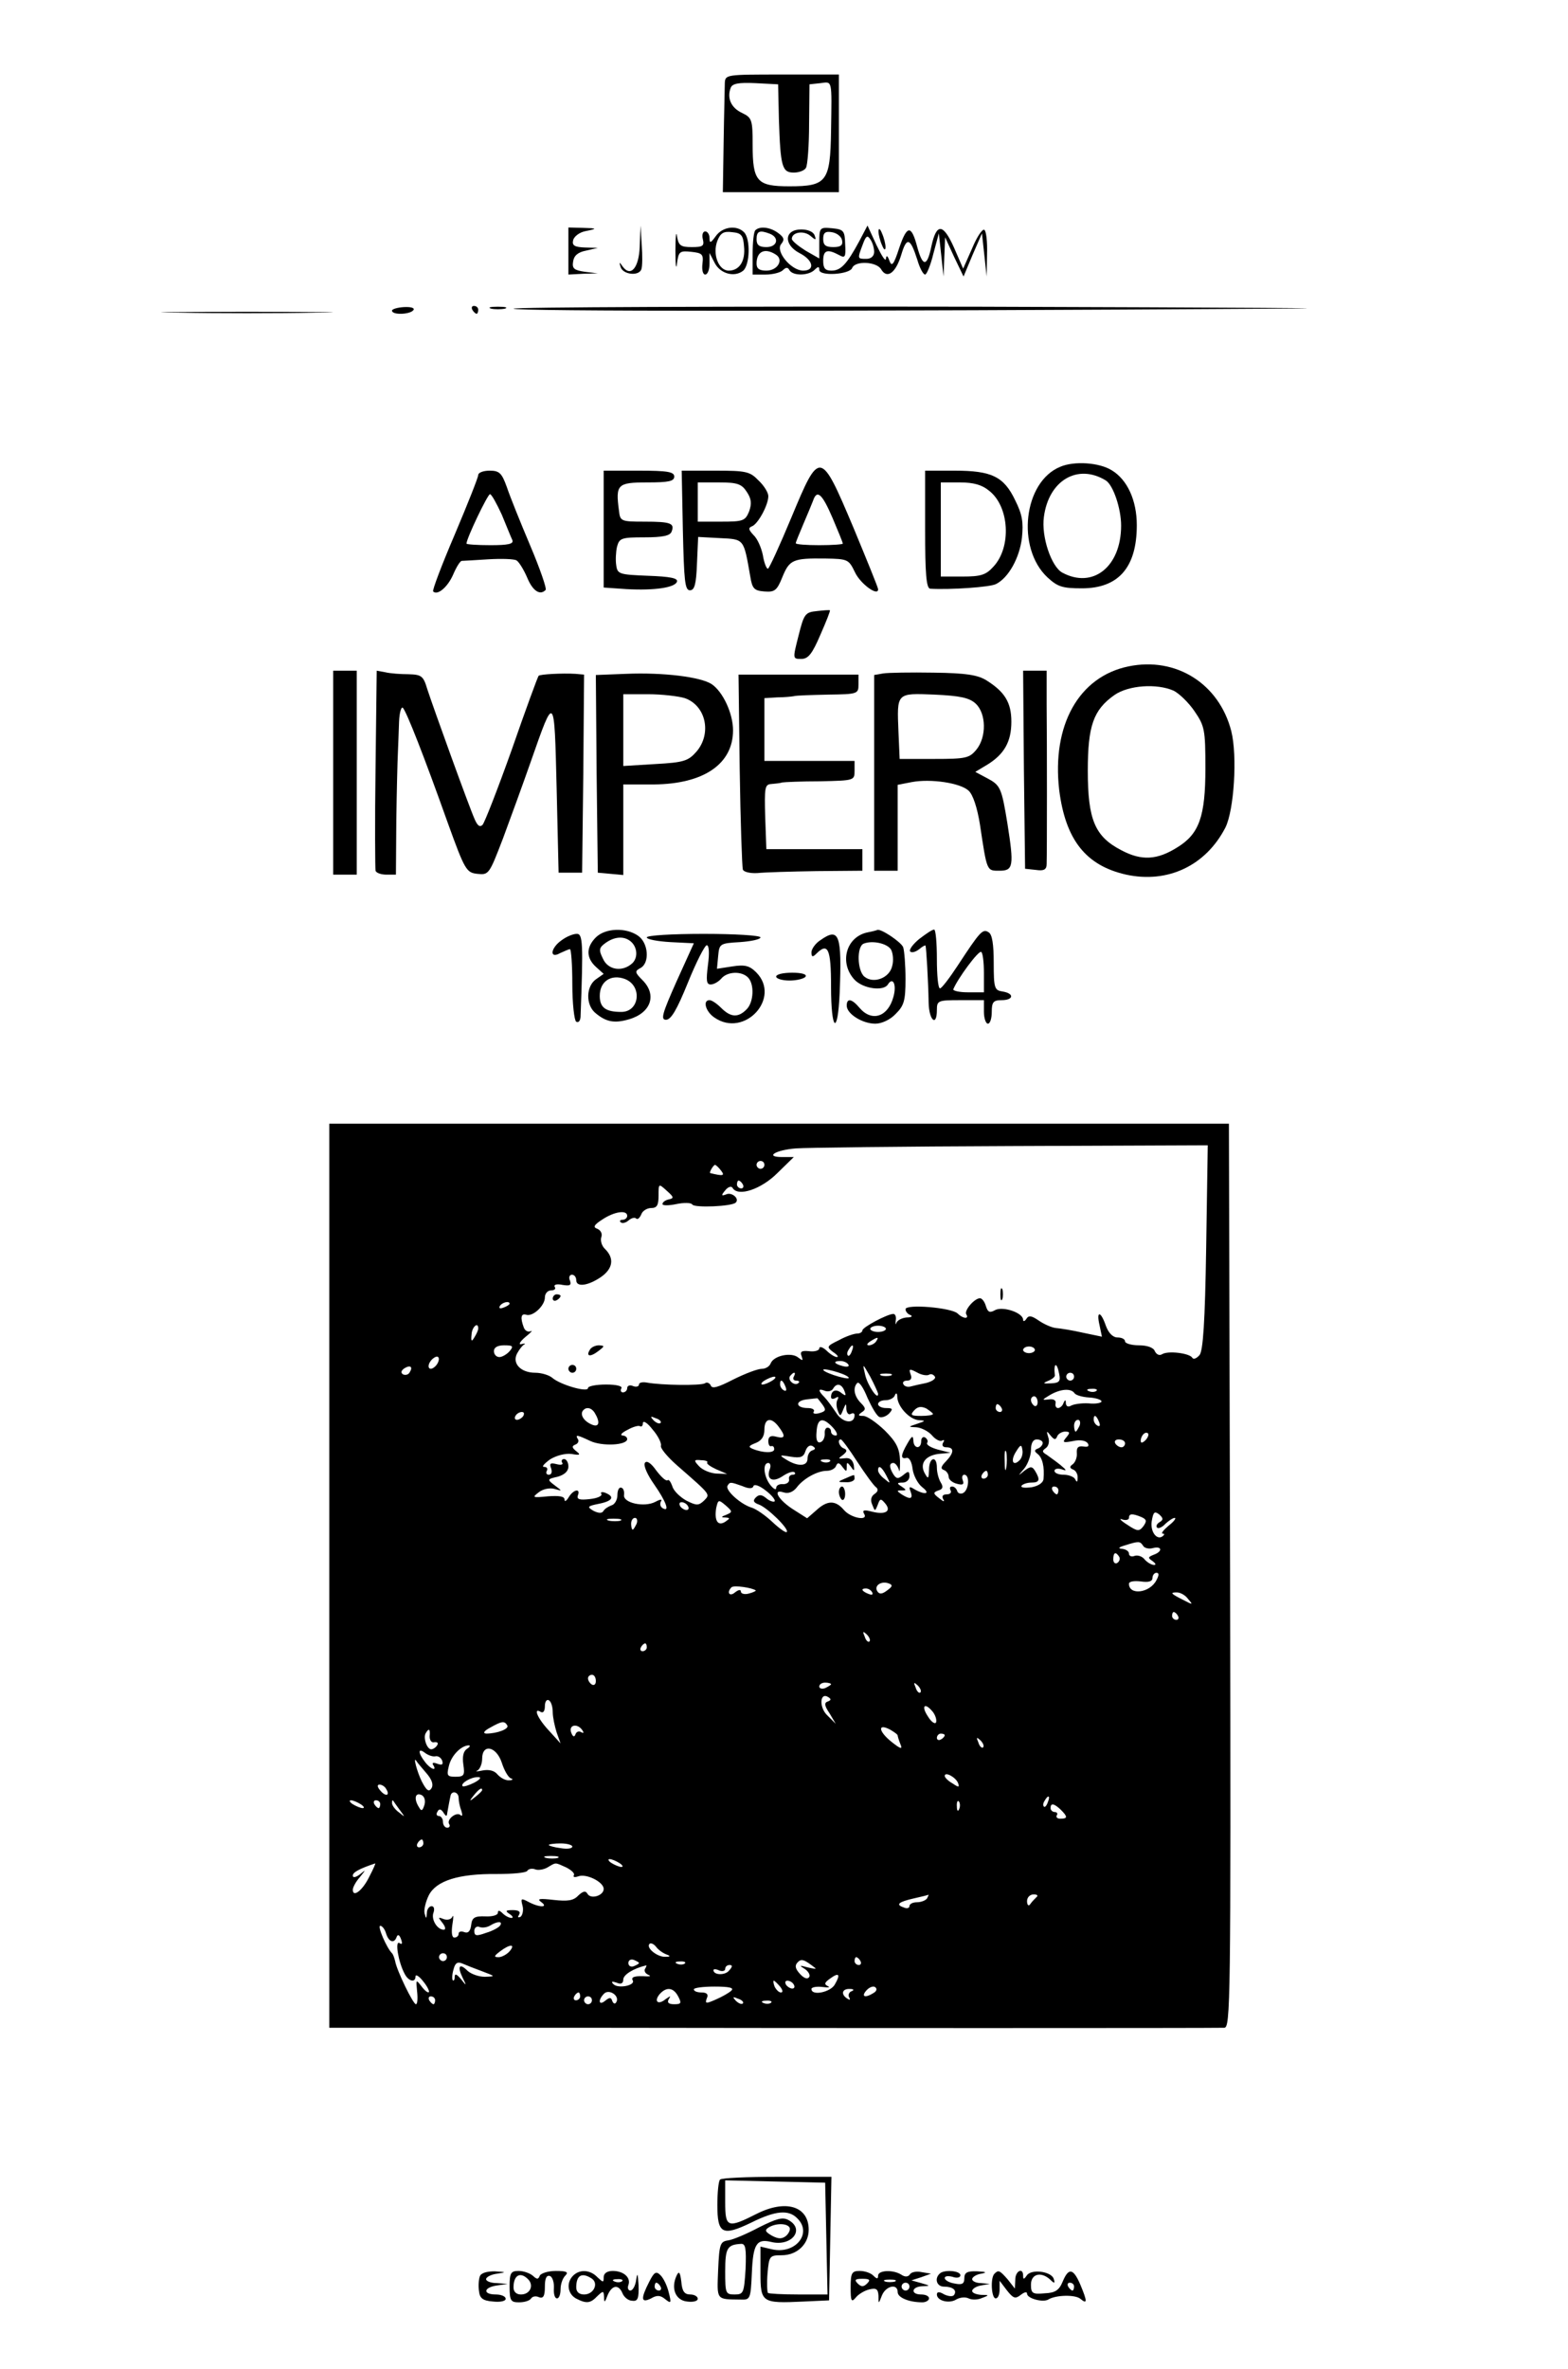 <?xml version="1.0" standalone="no"?>
<!DOCTYPE svg PUBLIC "-//W3C//DTD SVG 20010904//EN"
 "http://www.w3.org/TR/2001/REC-SVG-20010904/DTD/svg10.dtd">
<svg version="1.0" xmlns="http://www.w3.org/2000/svg"
 width="400pt" height="604pt" viewBox="0 0 400 604"
 preserveAspectRatio="xMidYMid meet">

<g transform="translate(0,604) scale(0.1,-0.1)"
fill="#000000" stroke="none">
<path d="M1849 5828 c0 -13 -2 -80 -3 -150 l-2 -128 148 0 148 0 0 150 0 150
-145 0 c-143 0 -145 0 -146 -22z m138 -93 c4 -120 8 -135 38 -135 13 0 27 5
31 12 4 6 8 57 8 112 l1 101 28 3 c31 4 29 11 27 -123 -2 -128 -11 -140 -106
-140 -83 0 -94 12 -94 106 0 64 -2 69 -27 81 -28 13 -39 38 -29 64 4 11 20 14
63 12 l58 -3 2 -90z"/>
<path d="M1450 5400 l0 -60 38 2 37 1 -33 4 c-27 4 -33 8 -30 26 2 15 12 24
33 28 l30 7 -33 1 c-26 1 -33 5 -30 18 2 10 16 21 33 24 29 6 29 7 -7 8 l-38
1 0 -60z"/>
<path d="M1632 5412 c-2 -55 -23 -80 -44 -51 -8 12 -9 11 -5 -1 5 -20 46 -25
53 -7 3 8 3 36 1 63 l-3 49 -2 -53z"/>
<path d="M1723 5400 c0 -36 2 -50 4 -32 4 31 7 33 36 30 28 -3 32 -6 29 -30
-2 -16 1 -28 7 -28 6 0 11 12 11 28 l0 27 13 -25 c14 -28 51 -38 73 -20 17 15
19 81 2 98 -19 19 -55 14 -72 -10 -13 -18 -16 -19 -16 -5 0 9 -5 17 -11 17 -6
0 -9 -9 -6 -20 4 -17 0 -20 -28 -20 -29 0 -34 4 -38 28 -2 15 -4 -2 -4 -38z
m175 12 c4 -38 -12 -62 -39 -62 -26 0 -42 42 -29 76 8 20 16 25 38 22 23 -2
28 -8 30 -36z"/>
<path d="M1927 5453 c-4 -3 -7 -30 -7 -60 l0 -53 33 0 c18 0 38 5 44 11 8 8
13 8 17 0 9 -15 49 -14 64 1 9 9 12 9 12 0 0 -17 78 -12 84 5 8 19 63 16 74
-4 15 -25 37 -9 51 37 14 47 23 44 41 -12 6 -21 15 -38 20 -38 4 0 14 24 21
53 l14 52 6 -55 6 -55 2 50 2 50 23 -50 24 -50 23 55 24 55 6 -55 6 -55 1 57
c1 31 -2 59 -7 62 -5 3 -19 -18 -31 -47 l-23 -52 -23 53 c-28 63 -45 64 -58 4
-11 -53 -22 -53 -36 -2 -15 57 -26 57 -46 -2 -14 -43 -19 -49 -25 -33 -5 14
-8 15 -9 5 -1 -8 -11 8 -24 35 l-23 50 -21 -40 c-32 -59 -47 -75 -71 -75 -16
0 -21 6 -21 25 0 27 10 31 40 15 16 -9 18 -6 16 28 -1 34 -4 37 -33 40 -32 3
-33 2 -33 -37 l0 -40 -35 20 c-19 12 -35 25 -35 30 0 17 30 22 47 8 14 -12 16
-12 11 1 -3 9 -17 15 -34 15 -43 0 -46 -38 -5 -60 36 -18 41 -45 10 -45 -31 0
-72 50 -56 68 9 11 7 17 -8 28 -20 15 -47 18 -58 7z m37 -9 c25 -10 19 -34 -9
-34 -18 0 -25 5 -25 20 0 21 8 24 34 14z m184 -16 c3 -13 -3 -18 -22 -18 -20
0 -26 5 -26 21 0 15 5 20 22 17 13 -2 24 -11 26 -20z m82 -30 c0 -11 -8 -18
-20 -18 -23 0 -23 0 -9 37 8 22 12 24 19 13 6 -8 10 -23 10 -32z m-251 -7 c21
-13 5 -41 -24 -41 -18 0 -25 5 -25 18 0 31 21 41 49 23z"/>
<path d="M2241 5450 c0 -8 4 -24 9 -35 5 -13 9 -14 9 -5 0 8 -4 24 -9 35 -5
13 -9 14 -9 5z"/>
<path d="M1000 5248 c0 -12 48 -10 55 2 3 5 -7 8 -25 7 -16 -1 -30 -5 -30 -9z"/>
<path d="M1205 5250 c3 -5 8 -10 11 -10 2 0 4 5 4 10 0 6 -5 10 -11 10 -5 0
-7 -4 -4 -10z"/>
<path d="M1253 5253 c9 -2 25 -2 35 0 9 3 1 5 -18 5 -19 0 -27 -2 -17 -5z"/>
<path d="M1310 5253 c0 -7 830 -7 1950 0 234 1 -109 3 -762 5 -654 1 -1188 -1
-1188 -5z"/>
<path d="M453 5243 c97 -2 257 -2 355 0 97 1 17 2 -178 2 -195 0 -275 -1 -177
-2z"/>
<path d="M2705 4850 c-94 -38 -113 -207 -33 -282 26 -24 38 -28 88 -28 93 0
140 53 140 161 0 63 -24 116 -64 140 -32 20 -96 24 -131 9z m116 -35 c19 -12
39 -72 39 -115 0 -105 -72 -162 -150 -120 -28 15 -54 92 -47 142 12 93 86 137
158 93z"/>
<path d="M2019 4721 c-30 -72 -57 -131 -60 -131 -4 0 -10 16 -13 35 -4 19 -14
42 -24 51 -12 13 -14 18 -4 22 15 5 42 54 42 77 0 9 -11 27 -25 40 -22 23 -32
25 -110 25 l-86 0 3 -152 c3 -128 5 -153 18 -153 12 0 16 16 18 68 l3 68 56
-3 c62 -3 60 -1 77 -98 5 -31 10 -36 36 -38 26 -2 32 2 46 37 18 44 27 48 109
47 58 -1 60 -2 76 -35 14 -30 60 -63 59 -43 0 4 -29 75 -63 157 -84 199 -86
199 -158 26z m-114 65 c12 -18 13 -30 6 -50 -10 -24 -15 -26 -71 -26 l-60 0 0
50 0 50 55 0 c46 0 57 -4 70 -24z m219 -67 c14 -33 26 -62 26 -65 0 -2 -27 -4
-60 -4 -33 0 -60 2 -60 5 0 3 9 24 19 48 10 23 21 50 25 60 10 30 23 19 50
-44z"/>
<path d="M1220 4829 c0 -6 -27 -74 -60 -152 -33 -77 -58 -143 -55 -145 11 -11
37 11 51 43 8 19 18 35 22 35 4 0 35 2 68 4 34 2 66 1 72 -3 6 -4 18 -23 27
-44 14 -34 33 -46 47 -31 3 3 -14 53 -39 112 -25 59 -52 126 -60 150 -13 36
-19 42 -44 42 -16 0 -29 -5 -29 -11z m60 -101 c12 -29 24 -59 27 -65 4 -10
-11 -13 -56 -13 -34 0 -61 2 -61 4 0 13 54 126 60 126 4 0 17 -24 30 -52z"/>
<path d="M1540 4691 l0 -149 58 -4 c73 -4 124 4 129 19 3 9 -18 13 -74 15 -73
3 -78 4 -81 27 -2 12 -1 34 2 47 6 22 11 24 70 24 46 0 65 4 69 14 9 22 -2 26
-69 26 -60 0 -62 1 -65 28 -9 67 -4 72 72 72 55 0 69 3 69 15 0 12 -17 15 -90
15 l-90 0 0 -149z"/>
<path d="M2360 4690 c0 -113 3 -150 13 -151 51 -3 154 4 168 12 32 16 60 67
66 118 4 39 1 59 -17 95 -29 61 -60 76 -155 76 l-75 0 0 -150z m163 99 c52
-40 58 -144 11 -194 -19 -21 -32 -25 -79 -25 l-55 0 0 120 0 120 49 0 c34 0
56 -6 74 -21z"/>
<path d="M2084 4482 c-30 -3 -33 -7 -47 -63 -15 -59 -15 -59 7 -59 18 0 28 13
49 62 15 34 26 62 24 62 -1 1 -16 0 -33 -2z"/>
<path d="M2879 4341 c-127 -26 -196 -150 -177 -315 16 -127 68 -193 171 -216
106 -23 203 23 253 120 22 44 31 182 15 246 -31 121 -141 190 -262 165z m115
-62 c14 -7 38 -30 53 -52 26 -38 28 -47 28 -146 0 -123 -16 -167 -71 -201 -52
-33 -92 -35 -143 -8 -68 35 -86 78 -86 203 0 114 14 155 68 193 36 25 108 30
151 11z"/>
<path d="M850 4070 l0 -260 30 0 30 0 0 260 0 260 -30 0 -30 0 0 -260z"/>
<path d="M958 4080 c-2 -138 -1 -255 0 -260 2 -6 15 -10 28 -10 l24 0 1 138
c1 75 3 153 4 172 1 19 2 55 3 80 1 24 6 40 10 35 10 -12 53 -121 115 -295 43
-119 47 -125 75 -128 29 -3 30 -1 65 90 19 51 51 139 71 196 61 174 60 175 66
-68 l5 -215 30 0 30 0 3 253 2 252 -22 2 c-34 2 -90 -1 -94 -5 -2 -2 -33 -86
-68 -187 -36 -101 -70 -188 -75 -193 -7 -7 -13 -2 -20 14 -14 31 -105 283
-121 332 -10 34 -15 37 -48 38 -20 0 -47 2 -59 5 l-22 4 -3 -250z"/>
<path d="M1597 4322 l-77 -3 2 -252 3 -252 33 -3 32 -3 0 115 0 116 78 0 c127
1 202 52 202 138 0 43 -26 99 -55 118 -28 18 -122 30 -218 26z m150 -62 c54
-19 69 -90 30 -136 -21 -24 -32 -28 -105 -32 l-82 -5 0 92 0 91 64 0 c34 0 77
-5 93 -10z"/>
<path d="M2253 4323 l-23 -4 0 -250 0 -249 30 0 30 0 0 110 0 109 36 7 c48 9
124 -2 145 -22 11 -10 22 -43 29 -87 18 -120 17 -117 50 -117 35 0 37 12 20
120 -15 92 -18 98 -52 116 l-30 16 30 18 c44 27 62 59 62 110 0 49 -17 76 -63
105 -22 14 -52 19 -135 20 -59 1 -117 0 -129 -2z m236 -77 c27 -25 28 -85 2
-117 -18 -22 -27 -24 -108 -24 l-88 0 -3 69 c-4 100 -6 99 92 95 65 -3 89 -8
105 -23z"/>
<path d="M2612 4078 l3 -253 28 -3 c20 -3 27 1 27 15 1 29 1 311 0 406 l0 87
-30 0 -30 0 2 -252z"/>
<path d="M1887 4078 c2 -134 6 -248 8 -255 2 -6 18 -10 37 -9 18 2 86 4 151 5
l117 1 0 28 0 27 -122 0 -123 0 -3 83 c-2 73 -1 82 15 83 10 1 23 2 28 4 6 1
49 3 98 3 86 2 87 2 87 27 l0 25 -115 0 -115 0 0 80 0 80 33 2 c17 0 37 2 42
3 6 2 45 3 88 4 75 1 77 2 77 26 l0 25 -153 0 -153 0 3 -242z"/>
<path d="M1520 3650 c-25 -25 -25 -52 0 -75 l20 -18 -20 -14 c-25 -18 -26 -64
-2 -85 27 -23 48 -28 86 -17 56 16 73 62 35 100 -20 20 -20 23 -5 31 24 13 20
64 -6 82 -31 22 -84 20 -108 -4z m86 -8 c19 -13 23 -41 8 -57 -25 -24 -63 -19
-76 11 -11 22 -10 28 7 40 21 15 44 18 61 6z m-12 -98 c45 -17 38 -84 -9 -84
-40 0 -55 11 -55 41 0 37 29 56 64 43z"/>
<path d="M2214 3663 c-56 -11 -74 -78 -34 -121 22 -23 74 -30 85 -12 13 21 23
-1 14 -32 -14 -51 -55 -64 -86 -28 -20 24 -33 26 -33 6 0 -21 40 -46 73 -46
16 0 38 10 52 25 21 21 25 33 25 89 0 35 -3 72 -6 81 -5 13 -57 48 -66 44 -2
-1 -13 -4 -24 -6z m59 -44 c5 -9 7 -28 3 -42 -7 -31 -48 -46 -71 -27 -18 15
-20 76 -2 84 22 9 60 1 70 -15z"/>
<path d="M2345 3646 c-16 -13 -27 -28 -23 -32 4 -4 14 -1 23 6 8 7 16 11 16 9
2 -5 7 -90 8 -146 1 -45 21 -62 21 -18 0 24 3 25 60 25 l60 0 0 -30 c0 -16 5
-30 10 -30 6 0 10 14 10 30 0 25 4 30 25 30 31 0 33 17 3 22 -21 3 -23 8 -23
73 0 48 -4 73 -13 78 -15 10 -22 2 -79 -85 -21 -32 -41 -58 -45 -58 -5 0 -8
34 -8 75 0 41 -3 75 -7 75 -5 0 -21 -11 -38 -24z m165 -87 l0 -49 -41 0 c-22
0 -39 4 -37 8 11 27 64 99 71 95 4 -2 7 -26 7 -54z"/>
<path d="M1433 3643 c-29 -20 -32 -49 -4 -33 11 5 22 10 25 10 3 0 6 -40 6
-89 0 -50 5 -93 10 -96 6 -3 10 2 11 12 7 188 6 213 -10 212 -9 0 -26 -7 -38
-16z"/>
<path d="M1650 3650 c0 -5 27 -10 60 -12 l60 -3 -44 -97 c-37 -83 -41 -98 -27
-98 13 0 28 26 56 95 21 52 43 95 48 95 6 0 7 -21 3 -50 -5 -40 -4 -50 7 -50
8 0 20 7 27 15 15 18 51 20 68 3 17 -17 15 -64 -4 -82 -21 -21 -40 -20 -64 4
-11 11 -24 20 -30 20 -18 0 -10 -29 12 -44 77 -54 172 50 107 115 -17 17 -29
20 -61 15 l-39 -6 3 32 c3 32 4 33 56 36 28 2 52 7 52 12 0 5 -65 9 -145 9
-82 0 -145 -4 -145 -9z"/>
<path d="M2093 3643 c-13 -8 -23 -23 -23 -31 0 -12 3 -13 12 -4 30 30 38 14
38 -83 0 -114 17 -128 22 -17 6 149 -1 169 -49 135z"/>
<path d="M1980 3550 c0 -5 15 -10 34 -10 19 0 38 5 41 10 4 6 -10 10 -34 10
-23 0 -41 -4 -41 -10z"/>
<path d="M840 2023 l0 -1153 648 0 c603 -1 1595 -1 1635 0 16 0 17 60 15 1153
l-3 1152 -1147 0 -1148 0 0 -1152z m2237 837 c-3 -192 -8 -264 -17 -275 -8 -9
-16 -12 -19 -6 -8 11 -62 18 -77 8 -7 -4 -14 0 -18 8 -3 9 -19 15 -41 15 -19
0 -35 5 -35 10 0 6 -9 10 -19 10 -12 0 -23 11 -30 30 -13 38 -25 39 -16 1 l6
-29 -48 10 c-26 6 -57 11 -69 12 -11 1 -31 10 -44 19 -19 13 -26 14 -32 4 -4
-6 -8 -7 -8 -2 0 18 -51 35 -71 25 -14 -8 -19 -6 -24 10 -3 11 -10 20 -15 20
-14 0 -41 -31 -35 -41 8 -13 -9 -11 -22 2 -15 15 -133 25 -133 11 0 -6 6 -13
13 -15 6 -3 2 -6 -10 -6 -12 -1 -23 -7 -26 -13 -2 -7 -3 -5 -2 5 2 9 -1 17 -6
17 -15 0 -79 -34 -79 -42 0 -4 -6 -8 -13 -8 -8 0 -29 -7 -47 -17 -31 -15 -32
-17 -15 -30 11 -7 15 -13 10 -13 -5 0 -17 7 -27 17 -10 9 -18 11 -18 5 0 -5
-12 -9 -26 -7 -19 2 -24 -1 -19 -13 4 -12 3 -12 -9 -3 -17 14 -62 5 -70 -15
-3 -8 -13 -14 -23 -14 -10 0 -42 -12 -72 -27 -39 -20 -55 -25 -58 -15 -3 6
-10 9 -15 5 -11 -6 -110 -5 -148 2 -11 2 -20 0 -20 -5 0 -5 -7 -7 -15 -4 -8 4
-15 1 -15 -5 0 -6 -5 -11 -11 -11 -5 0 -7 5 -4 10 4 6 -12 10 -39 10 -25 0
-46 -4 -46 -9 0 -12 -70 8 -91 26 -8 7 -28 13 -43 13 -38 0 -60 24 -47 49 6
11 14 21 18 23 5 3 1 3 -7 1 -8 -2 -4 6 10 18 14 11 20 18 14 15 -7 -3 -15 1
-18 10 -9 24 -7 36 6 32 17 -6 48 23 48 44 0 10 7 18 16 18 8 0 13 4 9 9 -3 6
6 8 20 5 19 -3 23 -1 19 11 -4 8 -1 15 5 15 6 0 11 -6 11 -14 0 -18 29 -15 63
8 30 21 35 47 11 71 -9 8 -13 22 -10 31 3 8 -1 17 -10 21 -12 4 -9 10 13 24
30 20 63 25 63 9 0 -5 -5 -10 -12 -10 -6 0 -8 -3 -5 -6 4 -4 13 -2 20 4 8 7
17 9 20 5 4 -3 9 2 13 11 3 9 15 16 25 16 15 0 19 7 19 32 0 31 0 31 21 12 18
-16 19 -19 5 -22 -9 -2 -16 -7 -16 -12 0 -4 16 -4 35 0 19 4 38 4 41 -1 5 -9
102 -5 111 5 10 10 -10 27 -24 21 -13 -5 -14 -3 -3 10 7 9 16 12 19 6 14 -23
73 -3 114 38 l42 41 -30 0 c-45 0 -17 18 35 22 25 2 271 5 548 6 l503 2 -4
-260z m-1127 210 c0 -5 -4 -10 -10 -10 -5 0 -10 5 -10 10 0 6 5 10 10 10 6 0
10 -4 10 -10z m-111 -14 c11 -14 6 -15 -27 -7 -4 1 8 21 12 21 2 0 9 -6 15
-14z m56 -36 c3 -5 1 -10 -4 -10 -6 0 -11 5 -11 10 0 6 2 10 4 10 3 0 8 -4 11
-10z m-595 -304 c0 -2 -7 -7 -16 -10 -8 -3 -12 -2 -9 4 6 10 25 14 25 6z m-80
-63 c0 -5 -5 -15 -10 -23 -7 -12 -9 -10 -7 8 1 19 17 33 17 15z m1040 -1 c0
-4 -9 -8 -20 -8 -11 0 -20 4 -20 8 0 4 9 8 20 8 11 0 20 -4 20 -8z m-25 -32
c-3 -5 -12 -10 -18 -10 -7 0 -6 4 3 10 19 12 23 12 15 0z m-935 -25 c-7 -8
-19 -15 -26 -15 -8 0 -14 7 -14 15 0 10 10 15 26 15 22 0 25 -2 14 -15z m873
0 c-3 -9 -8 -14 -10 -11 -3 3 -2 9 2 15 9 16 15 13 8 -4z m467 3 c0 -4 -7 -8
-15 -8 -8 0 -15 4 -15 8 0 5 7 9 15 9 8 0 15 -4 15 -9z m-1529 -41 c-16 -16
-25 -1 -10 16 8 8 16 11 18 5 2 -5 -2 -15 -8 -21z m1053 4 c4 -5 -3 -7 -14 -4
-23 6 -26 13 -6 13 8 0 17 -4 20 -9z m-1119 -20 c-3 -6 -11 -8 -17 -5 -6 4 -5
9 3 15 16 10 23 4 14 -10z m1195 -54 c1 -20 -27 21 -33 48 -7 30 -7 30 13 -5
10 -19 19 -39 20 -43z m462 50 c4 -19 0 -23 -21 -24 -20 -1 -22 0 -8 6 10 4
18 10 18 14 -4 33 5 36 11 4z m-538 -8 c5 -5 -5 -4 -24 1 -18 5 -35 12 -39 16
-9 9 53 -7 63 -17z m206 6 c5 3 11 1 15 -5 3 -5 -7 -12 -22 -16 -15 -3 -33 -7
-40 -9 -7 -2 -15 0 -18 5 -4 6 1 10 9 10 10 0 13 6 9 16 -5 14 -3 15 16 5 12
-7 26 -9 31 -6z m-345 -5 c-3 -5 -1 -10 6 -10 7 0 10 -3 6 -6 -9 -9 -28 6 -22
17 4 5 8 9 11 9 3 0 2 -4 -1 -10z m248 3 c-7 -2 -19 -2 -25 0 -7 3 -2 5 12 5
14 0 19 -2 13 -5z m467 -3 c0 -5 -4 -10 -10 -10 -5 0 -10 5 -10 10 0 6 5 10
10 10 6 0 10 -4 10 -10z m-770 -10 c-8 -5 -19 -10 -25 -10 -5 0 -3 5 5 10 8 5
20 10 25 10 6 0 3 -5 -5 -10z m34 -16 c3 -8 2 -12 -4 -9 -6 3 -10 10 -10 16 0
14 7 11 14 -7z m240 -77 c6 -2 17 2 24 9 11 12 9 14 -8 14 -11 0 -20 5 -20 10
0 6 9 10 19 10 11 0 22 6 24 13 3 7 6 5 6 -5 1 -25 32 -58 56 -59 17 -1 16 -2
-5 -9 -24 -8 -24 -8 -2 -9 12 -1 30 -10 39 -20 9 -11 21 -17 26 -14 6 3 7 1 3
-5 -4 -7 -1 -12 8 -12 21 0 20 -14 -1 -36 -13 -13 -14 -19 -5 -22 6 -2 12 -10
12 -17 0 -7 9 -15 21 -18 15 -4 19 -2 15 9 -3 8 -1 14 4 14 14 0 12 -37 -2
-46 -6 -4 -14 -2 -16 4 -2 7 -8 12 -13 12 -6 0 -7 -4 -4 -10 3 -5 -1 -10 -10
-10 -10 0 -13 -5 -9 -12 5 -8 1 -7 -10 2 -16 12 -16 15 -2 20 11 3 13 9 6 20
-5 8 -10 25 -10 38 0 32 -20 27 -20 -5 -1 -23 -2 -25 -10 -11 -15 25 -1 46 33
51 l32 3 -32 8 c-18 5 -30 12 -28 17 3 4 1 10 -5 14 -5 3 -10 -1 -10 -9 0 -22
-20 -20 -20 2 -1 13 -4 11 -15 -8 -18 -31 -18 -41 -2 -37 7 1 13 -11 15 -28 2
-16 13 -38 25 -47 23 -18 5 -20 -22 -4 -11 7 -13 5 -8 -7 7 -19 -1 -21 -23 -7
-13 9 -13 10 0 10 13 0 13 1 0 10 -13 8 -12 10 3 10 9 0 17 7 17 16 0 14 -3
14 -16 3 -13 -10 -17 -10 -25 2 -11 18 -11 29 0 29 5 0 11 -8 14 -17 2 -10 3
0 3 22 -1 32 -9 48 -39 78 -21 20 -45 37 -55 37 -13 0 -14 2 -4 9 11 7 11 11
-2 24 -17 17 -21 39 -9 51 5 4 16 -13 26 -38 11 -24 24 -47 31 -49z m-90 67
c5 -13 4 -14 -7 -6 -14 12 -27 7 -27 -10 0 -5 5 -6 12 -2 6 4 8 3 5 -4 -4 -5
-4 -18 0 -28 6 -16 7 -16 14 2 7 17 8 17 8 1 1 -10 6 -15 11 -12 6 3 10 2 10
-3 0 -24 -31 -20 -47 6 -10 15 -23 33 -30 40 -17 17 -16 23 1 16 8 -3 17 -1
21 5 9 16 22 13 29 -5z m587 -6 c3 -5 20 -10 37 -11 18 -1 32 -6 32 -10 0 -4
-15 -7 -33 -5 -18 1 -38 -2 -45 -6 -7 -4 -12 -2 -13 6 0 10 -2 10 -6 1 -2 -7
-9 -13 -14 -13 -5 0 -8 6 -6 13 1 7 -6 11 -18 9 -18 -2 -17 -1 3 11 27 16 54
18 63 5z m56 6 c-3 -3 -12 -4 -19 -1 -8 3 -5 6 6 6 11 1 17 -2 13 -5z m-699
-35 c10 -14 9 -17 -8 -22 -11 -3 -18 -1 -14 4 3 5 -4 9 -15 9 -31 0 -34 18 -4
22 16 2 28 3 28 3 1 0 6 -7 13 -16z m549 6 c0 -8 -4 -12 -9 -9 -4 3 -8 9 -8
15 0 5 4 9 8 9 5 0 9 -7 9 -15z m-267 -30 c0 -3 -14 -5 -30 -5 -26 0 -29 2
-18 14 9 10 18 11 31 5 9 -6 17 -12 17 -14z m175 15 c3 -5 1 -10 -4 -10 -6 0
-11 5 -11 10 0 6 2 10 4 10 3 0 8 -4 11 -10z m-1038 -12 c14 -23 12 -37 -5
-31 -21 8 -32 24 -26 35 8 12 22 10 31 -4z m-182 -8 c-3 -5 -11 -10 -16 -10
-6 0 -7 5 -4 10 3 6 11 10 16 10 6 0 7 -4 4 -10z m350 -18 c-3 -3 -11 0 -18 7
-9 10 -8 11 6 5 10 -3 15 -9 12 -12z m1119 2 c3 -8 2 -12 -4 -9 -6 3 -10 10
-10 16 0 14 7 11 14 -7z m-1118 -60 c-2 -6 16 -28 41 -50 88 -77 85 -73 69
-90 -14 -13 -19 -13 -45 0 -16 9 -33 25 -36 37 -4 11 -9 18 -12 15 -4 -3 -16
8 -29 25 -14 20 -25 26 -29 19 -4 -7 7 -31 24 -55 30 -43 41 -72 21 -60 -6 4
-7 11 -4 17 4 6 -1 6 -14 -1 -28 -15 -84 -3 -80 18 1 9 -2 17 -7 18 -6 2 -10
-7 -10 -19 0 -12 -7 -24 -15 -26 -8 -3 -18 -9 -21 -15 -4 -6 -13 -5 -25 1 -17
10 -16 12 14 18 35 7 41 18 16 28 -8 3 -13 2 -10 -3 3 -5 -10 -11 -29 -13 -26
-3 -34 -1 -31 9 8 19 -11 16 -23 -4 -6 -10 -11 -13 -11 -6 0 8 -14 10 -42 8
-40 -4 -41 -3 -24 10 11 9 29 12 40 9 21 -6 21 -6 1 9 -20 15 -19 16 8 22 17
5 27 14 27 26 0 10 -5 19 -11 19 -5 0 -8 -4 -5 -9 4 -5 -3 -7 -14 -4 -16 4
-19 2 -14 -11 3 -9 1 -16 -6 -16 -6 0 -8 5 -5 10 3 6 0 10 -7 10 -7 0 0 8 15
19 16 10 39 16 55 14 22 -4 24 -2 12 7 -11 9 -12 13 -2 17 6 2 10 9 6 14 -7
12 -2 11 32 -5 30 -14 94 -11 94 5 0 5 -6 9 -12 9 -7 1 -2 7 12 14 14 8 28 12
32 10 5 -3 8 1 8 8 1 7 12 0 25 -17 14 -16 23 -35 21 -41z m300 49 c19 -25 17
-32 -6 -26 -14 4 -20 0 -20 -11 0 -9 3 -15 8 -13 4 1 7 -2 7 -8 0 -10 -28 -10
-55 1 -12 5 -10 8 8 15 15 6 22 17 22 34 0 29 17 33 36 8z m139 -3 c10 -11 13
-20 7 -20 -7 0 -12 5 -12 10 0 6 -4 10 -9 10 -5 0 -8 -7 -7 -16 0 -9 -4 -19
-11 -21 -8 -3 -12 6 -10 26 2 36 16 39 42 11z m629 5 c-4 -8 -8 -15 -10 -15
-2 0 -4 7 -4 15 0 8 4 15 10 15 5 0 7 -7 4 -15z m-57 -27 c2 6 12 12 20 12 13
0 13 -3 3 -15 -11 -13 -8 -14 18 -9 18 4 32 1 37 -6 4 -7 1 -10 -11 -8 -14 2
-18 -3 -17 -17 1 -11 -4 -23 -10 -28 -9 -6 -9 -10 1 -14 6 -2 12 -12 11 -21 0
-11 -2 -12 -6 -4 -2 6 -16 12 -29 12 -13 0 -24 4 -24 10 0 5 8 7 18 4 14 -5
14 -3 -3 11 -11 9 -27 20 -35 26 -12 7 -12 10 -2 17 7 5 10 17 6 28 -5 16 -4
17 6 4 9 -11 13 -12 17 -2z m225 -10 c-7 -7 -12 -8 -12 -2 0 14 12 26 19 19 2
-3 -1 -11 -7 -17z m-735 -55 c21 -32 42 -61 48 -65 6 -5 5 -11 -4 -17 -9 -6
-11 -16 -6 -27 7 -18 7 -18 14 -1 6 17 8 17 19 4 17 -20 1 -30 -34 -21 -19 5
-25 4 -20 -5 13 -20 -33 -12 -51 9 -22 26 -43 25 -71 -1 l-23 -20 -33 21 c-39
24 -58 55 -27 45 12 -4 24 1 33 12 17 23 53 43 77 43 11 0 22 6 24 13 4 9 8 8
16 -3 10 -13 11 -13 11 0 0 13 1 13 11 0 8 -12 9 -11 7 5 -3 13 -10 19 -23 17
-17 -2 -18 -1 -5 8 11 9 12 13 3 17 -12 4 -18 23 -8 23 3 0 22 -26 42 -57z
m473 48 c0 -5 -6 -12 -12 -14 -10 -4 -10 -7 -1 -14 12 -9 18 -33 15 -64 -1
-10 -14 -18 -31 -21 -17 -2 -28 -1 -25 4 3 4 14 8 25 8 21 0 23 7 10 29 -8 13
-12 13 -28 1 -17 -14 -17 -14 0 6 9 11 17 33 17 47 0 17 5 27 15 27 8 0 15 -4
15 -9z m210 -1 c0 -5 -4 -10 -9 -10 -6 0 -13 5 -16 10 -3 6 1 10 9 10 9 0 16
-4 16 -10z m-798 -18 c-7 -2 -12 -12 -12 -21 0 -20 -25 -21 -55 -2 -18 11 -17
12 12 7 26 -4 33 -1 38 15 4 11 11 16 18 12 8 -5 8 -8 -1 -11z m529 -25 c-17
-17 -24 -1 -9 22 11 18 14 19 16 5 2 -9 -1 -21 -7 -27z m-34 -19 c-2 -13 -4
-5 -4 17 -1 22 1 32 4 23 2 -10 2 -28 0 -40z m-763 13 c-2 -3 8 -10 23 -17
l28 -12 -28 1 c-15 1 -35 9 -44 19 -14 15 -13 17 6 15 11 0 18 -3 15 -6z m313
3 c-3 -3 -12 -4 -19 -1 -8 3 -5 6 6 6 11 1 17 -2 13 -5z m-153 -19 c-10 -26 6
-36 32 -19 13 9 27 14 31 10 3 -3 1 -6 -5 -6 -7 0 -11 -6 -9 -12 1 -7 -6 -12
-15 -12 -10 1 -18 -3 -18 -10 0 -6 -7 -2 -15 8 -17 22 -20 56 -5 56 5 0 7 -7
4 -15z m297 -17 c11 -21 11 -22 -4 -9 -10 7 -17 17 -17 22 0 15 9 10 21 -13z
m259 2 c0 -5 -5 -10 -11 -10 -5 0 -7 5 -4 10 3 6 8 10 11 10 2 0 4 -4 4 -10z
m-626 -29 c16 -7 26 -7 28 0 2 6 16 1 31 -11 16 -12 26 -25 23 -28 -3 -2 -13
1 -21 8 -12 10 -19 10 -27 2 -8 -8 -6 -13 8 -18 22 -8 78 -63 71 -70 -2 -3
-19 9 -36 25 -18 17 -41 33 -53 37 -28 8 -69 45 -62 56 6 10 7 10 38 -1z m806
-11 c0 -5 -2 -10 -4 -10 -3 0 -8 5 -11 10 -3 6 -1 10 4 10 6 0 11 -4 11 -10z
m-847 -62 c-14 -5 -14 -7 -3 -7 13 -1 13 -2 0 -11 -19 -12 -28 3 -23 35 5 22
6 22 24 7 18 -16 18 -17 2 -24z m-98 22 c3 -5 2 -10 -4 -10 -5 0 -13 5 -16 10
-3 6 -2 10 4 10 5 0 13 -4 16 -10z m1203 -41 c-7 -4 -10 -11 -6 -14 3 -3 13 1
21 10 9 8 19 15 24 15 4 -1 -3 -10 -16 -20 -13 -11 -20 -20 -15 -20 4 0 5 -2
2 -5 -15 -15 -34 8 -30 36 4 24 7 27 19 18 11 -10 11 -14 1 -20z m-46 13 c13
-6 14 -10 5 -23 -11 -14 -15 -14 -42 4 -16 10 -22 17 -12 13 9 -3 17 -1 17 4
0 11 8 12 32 2z m-1329 -9 c-7 -2 -21 -2 -30 0 -10 3 -4 5 12 5 17 0 24 -2 18
-5z m41 -8 c-4 -8 -8 -15 -10 -15 -2 0 -4 7 -4 15 0 8 4 15 10 15 5 0 7 -7 4
-15z m1292 -56 c3 -6 15 -9 25 -6 24 6 25 -9 2 -17 -15 -6 -15 -8 -3 -16 8 -6
10 -10 4 -10 -6 0 -17 6 -24 14 -6 8 -18 12 -26 9 -8 -3 -14 0 -14 6 0 6 -8
11 -17 12 -12 1 -10 4 7 9 35 11 38 11 46 -1z m-61 -28 c3 -5 1 -12 -5 -16 -5
-3 -10 1 -10 9 0 18 6 21 15 7z m95 -60 c-17 -33 -70 -39 -70 -9 0 6 13 8 30
6 20 -3 30 0 30 9 0 7 5 13 10 13 7 0 7 -6 0 -19z m-687 -26 c-13 -10 -20 -10
-25 -2 -9 14 10 27 29 20 11 -4 10 -8 -4 -18z m-335 0 c1 -1 -6 -5 -18 -8 -11
-3 -20 0 -20 5 0 6 -6 5 -15 -2 -14 -12 -22 0 -9 13 6 6 53 -1 62 -8z m297 -5
c3 -6 -1 -7 -9 -4 -18 7 -21 14 -7 14 6 0 13 -4 16 -10z m806 -17 c13 -15 12
-15 -11 -3 -34 17 -36 20 -18 20 9 0 22 -7 29 -17z m-26 -43 c3 -5 1 -10 -4
-10 -6 0 -11 5 -11 10 0 6 2 10 4 10 3 0 8 -4 11 -10z m-787 -65 c-3 -3 -9 2
-12 12 -6 14 -5 15 5 6 7 -7 10 -15 7 -18z m-568 -15 c0 -5 -5 -10 -11 -10 -5
0 -7 5 -4 10 3 6 8 10 11 10 2 0 4 -4 4 -10z m-130 -86 c0 -8 -4 -12 -10 -9
-5 3 -10 10 -10 16 0 5 5 9 10 9 6 0 10 -7 10 -16z m600 -8 c0 -2 -7 -6 -15
-10 -8 -3 -15 -1 -15 4 0 6 7 10 15 10 8 0 15 -2 15 -4z m228 -21 c-3 -3 -9 2
-12 12 -6 14 -5 15 5 6 7 -7 10 -15 7 -18z m-236 -23 c-10 -3 -9 -11 4 -30
l16 -27 -21 21 c-22 20 -20 61 2 47 8 -5 7 -8 -1 -11z m-702 -27 c0 -13 5 -36
10 -52 l10 -28 -30 33 c-29 31 -41 60 -20 47 6 -3 10 3 10 15 0 12 5 18 10 15
6 -3 10 -17 10 -30z m970 0 c6 -8 10 -20 8 -26 -2 -6 -12 0 -21 15 -18 27 -8
37 13 11z m-1086 -34 c6 -9 -26 -21 -54 -21 -9 1 -5 7 10 15 30 17 37 18 44 6z
m192 -13 c4 -6 3 -8 -4 -4 -5 3 -12 1 -14 -6 -3 -8 -7 -6 -11 5 -7 20 17 24
29 5z m804 -13 c0 -2 3 -12 7 -22 6 -14 1 -13 -24 7 -33 27 -34 47 -2 30 10
-6 19 -12 19 -15z m-1194 -2 c0 -10 5 -17 12 -15 8 1 11 -2 7 -8 -3 -5 -10
-10 -15 -10 -11 0 -21 30 -14 41 8 14 12 11 10 -8z m1314 3 c0 -3 -4 -8 -10
-11 -5 -3 -10 -1 -10 4 0 6 5 11 10 11 6 0 10 -2 10 -4z m98 -31 c-3 -3 -9 2
-12 12 -6 14 -5 15 5 6 7 -7 10 -15 7 -18z m-1317 -4 c-9 -6 -12 -20 -9 -40 4
-27 2 -31 -20 -31 -21 0 -23 3 -17 27 6 27 31 52 50 53 6 0 4 -4 -4 -9z m-81
-19 c7 2 15 -3 18 -11 3 -10 0 -12 -12 -8 -10 4 -15 3 -11 -3 11 -17 -7 -11
-21 8 -18 23 -18 37 0 23 8 -6 19 -10 26 -9z m170 -16 c6 -19 16 -37 23 -40 7
-2 5 -5 -4 -5 -9 -1 -22 6 -30 15 -8 10 -22 13 -38 10 -14 -3 -20 -3 -13 0 6
3 12 17 12 30 0 39 36 32 50 -10z m-193 -26 c15 -17 19 -30 14 -39 -7 -11 -13
-6 -25 17 -12 24 -24 69 -13 51 1 -2 12 -15 24 -29z m1357 -26 c4 -11 2 -12
-14 -1 -11 6 -20 15 -20 19 0 12 28 -3 34 -18z m-1234 1 c-14 -7 -27 -11 -30
-9 -6 7 22 24 40 23 9 0 5 -6 -10 -14z m-225 -16 c11 -17 -1 -21 -15 -4 -8 9
-8 15 -2 15 6 0 14 -5 17 -11z m245 -3 c0 -2 -8 -10 -17 -17 -16 -13 -17 -12
-4 4 13 16 21 21 21 13z m-147 -37 c-5 -16 -8 -18 -14 -7 -13 20 -11 38 5 32
8 -3 12 -13 9 -25z m87 17 c0 -8 3 -23 7 -33 3 -10 3 -15 -2 -11 -10 10 -37
-11 -29 -23 3 -5 0 -9 -5 -9 -6 0 -11 7 -11 15 0 8 -5 15 -11 15 -5 0 -7 5 -3
11 4 8 9 7 15 -2 7 -11 9 -11 10 -1 1 6 3 17 4 22 1 6 3 15 4 20 2 16 21 12
21 -4z m1503 -11 c-3 -9 -8 -14 -10 -11 -3 3 -2 9 2 15 9 16 15 13 8 -4z
m-1753 -5 c8 -5 11 -10 5 -10 -5 0 -17 5 -25 10 -8 5 -10 10 -5 10 6 0 17 -5
25 -10z m50 0 c0 -5 -2 -10 -4 -10 -3 0 -8 5 -11 10 -3 6 -1 10 4 10 6 0 11
-4 11 -10z m50 -15 c14 -19 14 -19 -2 -6 -10 7 -18 18 -18 24 0 6 1 8 3 6 1
-2 9 -13 17 -24z m1427 3 c-3 -8 -6 -5 -6 6 -1 11 2 17 5 13 3 -3 4 -12 1 -19z
m259 -2 c18 -18 18 -23 -1 -23 -8 0 -12 4 -9 9 3 4 0 8 -5 8 -6 0 -11 5 -11
10 0 14 9 12 26 -4z m-1626 -86 c0 -5 -5 -10 -11 -10 -5 0 -7 5 -4 10 3 6 8
10 11 10 2 0 4 -4 4 -10z m380 -8 c0 -5 -13 -7 -30 -4 -16 2 -30 6 -30 8 0 2
14 4 30 4 17 0 30 -4 30 -8z m-37 -29 c-7 -2 -21 -2 -30 0 -10 3 -4 5 12 5 17
0 24 -2 18 -5z m157 -13 c8 -5 11 -10 5 -10 -5 0 -17 5 -25 10 -8 5 -10 10 -5
10 6 0 17 -5 25 -10z m-638 -35 c-17 -35 -42 -54 -42 -33 0 6 8 21 18 32 16
20 16 20 0 7 -11 -8 -18 -9 -18 -3 0 8 15 17 57 31 2 1 -5 -15 -15 -34z m502
24 c14 -7 23 -16 20 -20 -3 -5 2 -6 11 -3 20 8 65 -14 65 -32 0 -17 -32 -27
-41 -13 -5 9 -11 8 -24 -4 -12 -13 -27 -15 -63 -11 -35 4 -43 3 -32 -5 21 -15
-4 -15 -32 0 -19 10 -20 9 -15 -10 3 -11 0 -24 -5 -28 -7 -3 -8 -1 -4 5 5 8
-1 12 -16 12 -18 0 -20 -2 -8 -10 8 -5 10 -10 5 -10 -6 0 -16 5 -23 12 -8 8
-12 8 -12 1 0 -6 -15 -10 -32 -9 -27 1 -34 -3 -36 -22 -2 -16 -8 -22 -18 -18
-8 3 -14 1 -14 -4 0 -6 -5 -10 -11 -10 -6 0 -8 12 -5 33 3 17 3 27 0 20 -3 -7
-13 -9 -22 -6 -15 6 -15 5 -3 -10 7 -9 9 -17 3 -17 -17 0 -33 27 -26 44 3 9 1
16 -5 16 -6 0 -12 -8 -12 -17 -1 -16 -2 -16 -6 -1 -2 9 3 30 11 46 19 37 76
55 173 54 40 0 75 3 78 8 3 5 12 7 20 4 7 -3 22 -1 32 5 22 13 18 13 47 0z
m921 -79 c-3 -5 -15 -10 -26 -10 -10 0 -19 -4 -19 -10 0 -5 -7 -7 -15 -3 -21
7 -13 14 27 23 18 4 34 8 36 9 2 1 0 -3 -3 -9z m279 3 c-5 -5 -12 -12 -16 -18
-4 -6 -8 -2 -8 8 0 9 7 17 17 17 9 0 12 -3 7 -7z m-1368 -72 c-3 -5 -19 -14
-36 -19 -25 -9 -30 -8 -30 5 0 8 6 13 13 10 8 -3 20 -1 28 4 18 11 32 11 25 0z
m-291 -21 c7 -22 21 -26 27 -8 3 7 7 5 11 -6 4 -11 3 -15 -4 -10 -12 7 -3 -48
13 -78 10 -20 28 -24 28 -7 0 6 9 1 19 -12 11 -13 17 -26 15 -28 -2 -3 -11 4
-19 15 -14 18 -14 17 -11 -13 2 -18 1 -33 -3 -33 -7 0 -49 86 -53 110 -2 8 -5
17 -8 20 -14 14 -38 70 -30 70 5 0 12 -9 15 -20z m715 -53 c11 -4 11 -6 -3 -6
-20 -1 -50 23 -40 33 3 3 11 0 17 -8 6 -8 18 -16 26 -19z m-400 8 c-7 -8 -20
-15 -28 -15 -13 0 -12 3 4 15 25 19 40 19 24 0z m-160 -15 c0 -5 -4 -10 -10
-10 -5 0 -10 5 -10 10 0 6 5 10 10 10 6 0 10 -4 10 -10z m490 -15 c0 -2 -6 -5
-13 -8 -8 -3 -14 1 -14 8 0 7 6 11 14 8 7 -3 13 -6 13 -8z m450 -13 c3 -3 -6
-1 -20 2 -21 6 -22 5 -7 -4 9 -6 15 -16 11 -21 -4 -6 -13 -3 -23 8 -12 13 -14
21 -7 29 10 11 17 9 46 -14z m115 18 c3 -5 1 -10 -4 -10 -6 0 -11 5 -11 10 0
6 2 10 4 10 3 0 8 -4 11 -10z m-965 -26 c34 -13 35 -13 7 -14 -16 0 -35 7 -44
15 -21 21 -27 12 -13 -17 11 -22 10 -22 -4 -4 -11 13 -16 15 -16 6 0 -7 -2
-11 -5 -9 -2 3 -2 15 2 28 4 16 10 20 22 15 9 -4 32 -13 51 -20z m517 20 c-3
-3 -12 -4 -19 -1 -8 3 -5 6 6 6 11 1 17 -2 13 -5z m-101 -13 c-4 -5 0 -12 6
-15 9 -4 8 -5 -2 -5 -29 2 -41 -1 -36 -10 8 -13 -37 -22 -49 -10 -7 7 -4 8 8
4 11 -5 17 -2 17 8 0 12 25 28 58 36 2 1 1 -3 -2 -8z m214 -5 c-10 -13 -40
-12 -40 1 0 3 7 3 15 -1 8 -3 15 -1 15 4 0 6 5 10 11 10 8 0 8 -4 -1 -14z
m270 -35 c-10 -20 -60 -31 -60 -12 0 4 12 7 28 5 15 -2 21 -1 14 2 -10 5 -9 9
5 19 23 17 28 12 13 -14z m-140 -6 c7 -9 8 -15 2 -15 -5 0 -12 7 -16 15 -3 8
-4 15 -2 15 2 0 9 -7 16 -15z m35 5 c3 -5 2 -10 -4 -10 -5 0 -13 5 -16 10 -3
6 -2 10 4 10 5 0 13 -4 16 -10z m-159 -15 c-6 -6 -24 -16 -40 -23 -25 -11 -28
-11 -23 3 5 10 0 15 -13 15 -11 0 -20 3 -20 8 0 4 24 7 53 7 37 0 50 -3 43
-10z m363 -6 c-22 -14 -33 -10 -19 6 7 8 17 12 22 9 6 -4 5 -10 -3 -15z m-657
-24 c-3 -5 -7 -4 -10 3 -3 10 -7 10 -18 1 -17 -14 -19 2 -3 18 13 13 41 -6 31
-22z m158 15 c9 -17 8 -20 -10 -20 -14 0 -19 4 -14 13 6 9 5 9 -8 0 -19 -16
-31 -6 -15 13 17 19 35 17 47 -6z m442 13 c-6 -2 -9 -10 -6 -15 4 -7 2 -8 -4
-4 -18 11 -14 26 6 25 10 0 12 -3 4 -6z m-692 -13 c0 -5 -5 -10 -11 -10 -5 0
-7 5 -4 10 3 6 8 10 11 10 2 0 4 -4 4 -10z m-370 -10 c0 -5 -2 -10 -4 -10 -3
0 -8 5 -11 10 -3 6 -1 10 4 10 6 0 11 -4 11 -10z m400 0 c0 -5 -4 -10 -10 -10
-5 0 -10 5 -10 10 0 6 5 10 10 10 6 0 10 -4 10 -10z m385 -8 c-3 -3 -11 0 -18
7 -9 10 -8 11 6 5 10 -3 15 -9 12 -12z m72 2 c-3 -3 -12 -4 -19 -1 -8 3 -5 6
6 6 11 1 17 -2 13 -5z"/>
<path d="M2552 2740 c0 -14 2 -19 5 -12 2 6 2 18 0 25 -3 6 -5 1 -5 -13z"/>
<path d="M1410 2729 c0 -5 5 -7 10 -4 6 3 10 8 10 11 0 2 -4 4 -10 4 -5 0 -10
-5 -10 -11z"/>
<path d="M1505 2599 c-11 -17 0 -20 21 -4 17 13 17 14 2 15 -9 0 -20 -5 -23
-11z"/>
<path d="M1450 2550 c0 -5 5 -10 10 -10 6 0 10 5 10 10 0 6 -4 10 -10 10 -5 0
-10 -4 -10 -10z"/>
<path d="M2155 2270 c-19 -8 -19 -9 3 -9 12 -1 22 4 22 9 0 6 -1 10 -2 9 -2 0
-12 -4 -23 -9z"/>
<path d="M2140 2236 c0 -8 4 -17 8 -20 4 -2 8 4 8 15 0 10 -4 19 -8 19 -4 0
-8 -6 -8 -14z"/>
<path d="M1837 483 c-4 -3 -7 -33 -7 -65 0 -74 13 -80 86 -45 62 31 96 34 118
11 39 -38 -5 -92 -64 -79 l-30 7 0 -66 c0 -77 3 -79 110 -74 l65 3 3 158 3
157 -139 0 c-76 0 -142 -3 -145 -7z m271 -150 l3 -143 -74 0 c-41 0 -76 2 -78
4 -2 3 -3 25 -1 50 4 44 5 46 36 46 39 0 69 28 69 65 0 60 -58 78 -132 41 -75
-38 -81 -36 -81 29 l0 56 128 -3 127 -3 3 -142z"/>
<path d="M1936 361 c-30 -16 -65 -31 -78 -33 -21 -3 -23 -9 -26 -75 -3 -79 -6
-75 58 -76 24 -1 25 2 28 68 3 73 12 88 49 79 52 -13 88 32 44 56 -15 8 -31 3
-75 -19z m78 0 c3 -5 -1 -14 -8 -21 -11 -9 -20 -9 -37 0 -17 10 -19 14 -8 21
18 11 46 11 53 0z m-112 -106 c-4 -61 -5 -65 -28 -65 -23 0 -24 3 -24 59 0 59
5 68 40 70 12 1 14 -11 12 -64z"/>
<path d="M1224 236 c-3 -8 -4 -25 -2 -38 2 -18 10 -24 36 -26 18 -2 32 1 32 7
0 6 -11 11 -25 11 -34 0 -32 18 3 23 l27 4 -27 2 c-16 0 -28 5 -28 10 0 5 12
12 28 14 25 4 24 4 -6 6 -20 0 -35 -4 -38 -13z"/>
<path d="M1300 210 c0 -36 3 -40 24 -40 14 0 27 4 31 10 3 5 12 7 20 3 11 -4
15 3 15 27 0 21 4 30 13 27 6 -2 11 -16 10 -31 -1 -14 2 -26 8 -26 5 0 9 10 9
23 0 13 5 28 12 35 9 9 4 12 -24 12 -20 0 -38 -6 -41 -12 -4 -10 -7 -10 -18 0
-7 6 -23 12 -36 12 -20 0 -23 -5 -23 -40z m47 19 c16 -16 5 -39 -18 -39 -12 0
-19 7 -19 18 0 31 17 41 37 21z"/>
<path d="M1462 238 c-18 -18 -14 -46 7 -58 27 -14 37 -13 55 6 15 14 16 14 17
-3 0 -15 2 -14 9 5 11 26 28 29 38 5 4 -10 15 -19 25 -19 14 -2 17 6 16 40 -2
30 -3 33 -6 14 -2 -16 -9 -28 -15 -28 -5 0 -8 6 -5 14 7 19 -12 36 -40 36 -14
0 -23 -6 -23 -16 0 -14 -1 -14 -16 0 -18 19 -45 21 -62 4z m47 -7 c19 -12 6
-41 -19 -41 -13 0 -20 7 -20 18 0 31 14 39 39 23z m78 -7 c-3 -3 -12 -4 -19
-1 -8 3 -5 6 6 6 11 1 17 -2 13 -5z"/>
<path d="M1656 222 c-22 -43 -21 -55 5 -42 15 9 24 8 36 -2 15 -12 16 -10 9
17 -4 17 -13 36 -21 44 -11 11 -16 9 -29 -17z m29 -12 c3 -5 1 -10 -4 -10 -6
0 -11 5 -11 10 0 6 2 10 4 10 3 0 8 -4 11 -10z"/>
<path d="M1726 238 c-15 -32 -3 -63 27 -66 15 -2 27 1 27 7 0 6 -9 11 -19 11
-15 0 -21 8 -23 33 -3 24 -6 28 -12 15z"/>
<path d="M2170 208 c0 -35 2 -39 13 -26 6 8 22 18 35 21 17 4 22 1 23 -16 0
-22 0 -22 9 1 10 24 40 31 40 8 0 -14 29 -26 63 -26 9 0 17 5 17 10 0 6 -9 10
-20 10 -28 0 -25 20 3 21 21 1 21 1 -3 8 l-25 7 25 8 25 9 -24 4 c-13 3 -27 0
-30 -6 -4 -6 -12 -7 -21 -1 -21 14 -60 12 -60 -2 0 -9 -3 -9 -12 0 -7 7 -22
12 -35 12 -20 0 -23 -5 -23 -42z m42 10 c-9 -9 -15 -9 -24 0 -9 9 -7 12 12 12
19 0 21 -3 12 -12z m71 5 c-7 -2 -19 -2 -25 0 -7 3 -2 5 12 5 14 0 19 -2 13
-5z m37 -13 c0 -5 -4 -10 -10 -10 -5 0 -10 5 -10 10 0 6 5 10 10 10 6 0 10 -4
10 -10z"/>
<path d="M2397 243 c-14 -13 -7 -33 11 -33 22 0 34 -9 26 -21 -3 -5 -14 -4
-25 1 -13 8 -19 7 -19 0 0 -16 31 -24 49 -13 10 6 24 7 32 3 8 -4 23 -4 34 1
19 7 19 8 -2 8 -13 1 -23 5 -23 10 0 5 10 12 23 14 l22 4 -22 2 c-13 0 -23 5
-23 10 0 5 10 12 23 14 16 3 13 5 -10 6 -26 1 -33 -3 -33 -18 0 -14 -6 -17
-25 -13 -14 2 -25 9 -25 14 0 5 9 6 20 3 11 -4 20 -2 20 4 0 12 -43 15 -53 4z"/>
<path d="M2537 243 c-11 -10 -8 -63 3 -63 6 0 10 10 10 23 l0 22 19 -25 c16
-20 21 -22 35 -11 9 7 16 9 16 3 0 -12 40 -23 54 -15 19 12 69 13 82 2 18 -15
18 -7 0 36 -18 42 -30 44 -45 8 -9 -22 -19 -29 -46 -30 -31 -3 -35 0 -35 22 0
28 26 34 49 13 11 -11 13 -10 9 2 -6 19 -58 26 -69 8 -7 -10 -9 -10 -9 0 0 22
-20 12 -20 -10 l-1 -23 -18 23 c-21 24 -24 25 -34 15z m203 -33 c0 -5 -2 -10
-4 -10 -3 0 -8 5 -11 10 -3 6 -1 10 4 10 6 0 11 -4 11 -10z"/>
</g>
</svg>
